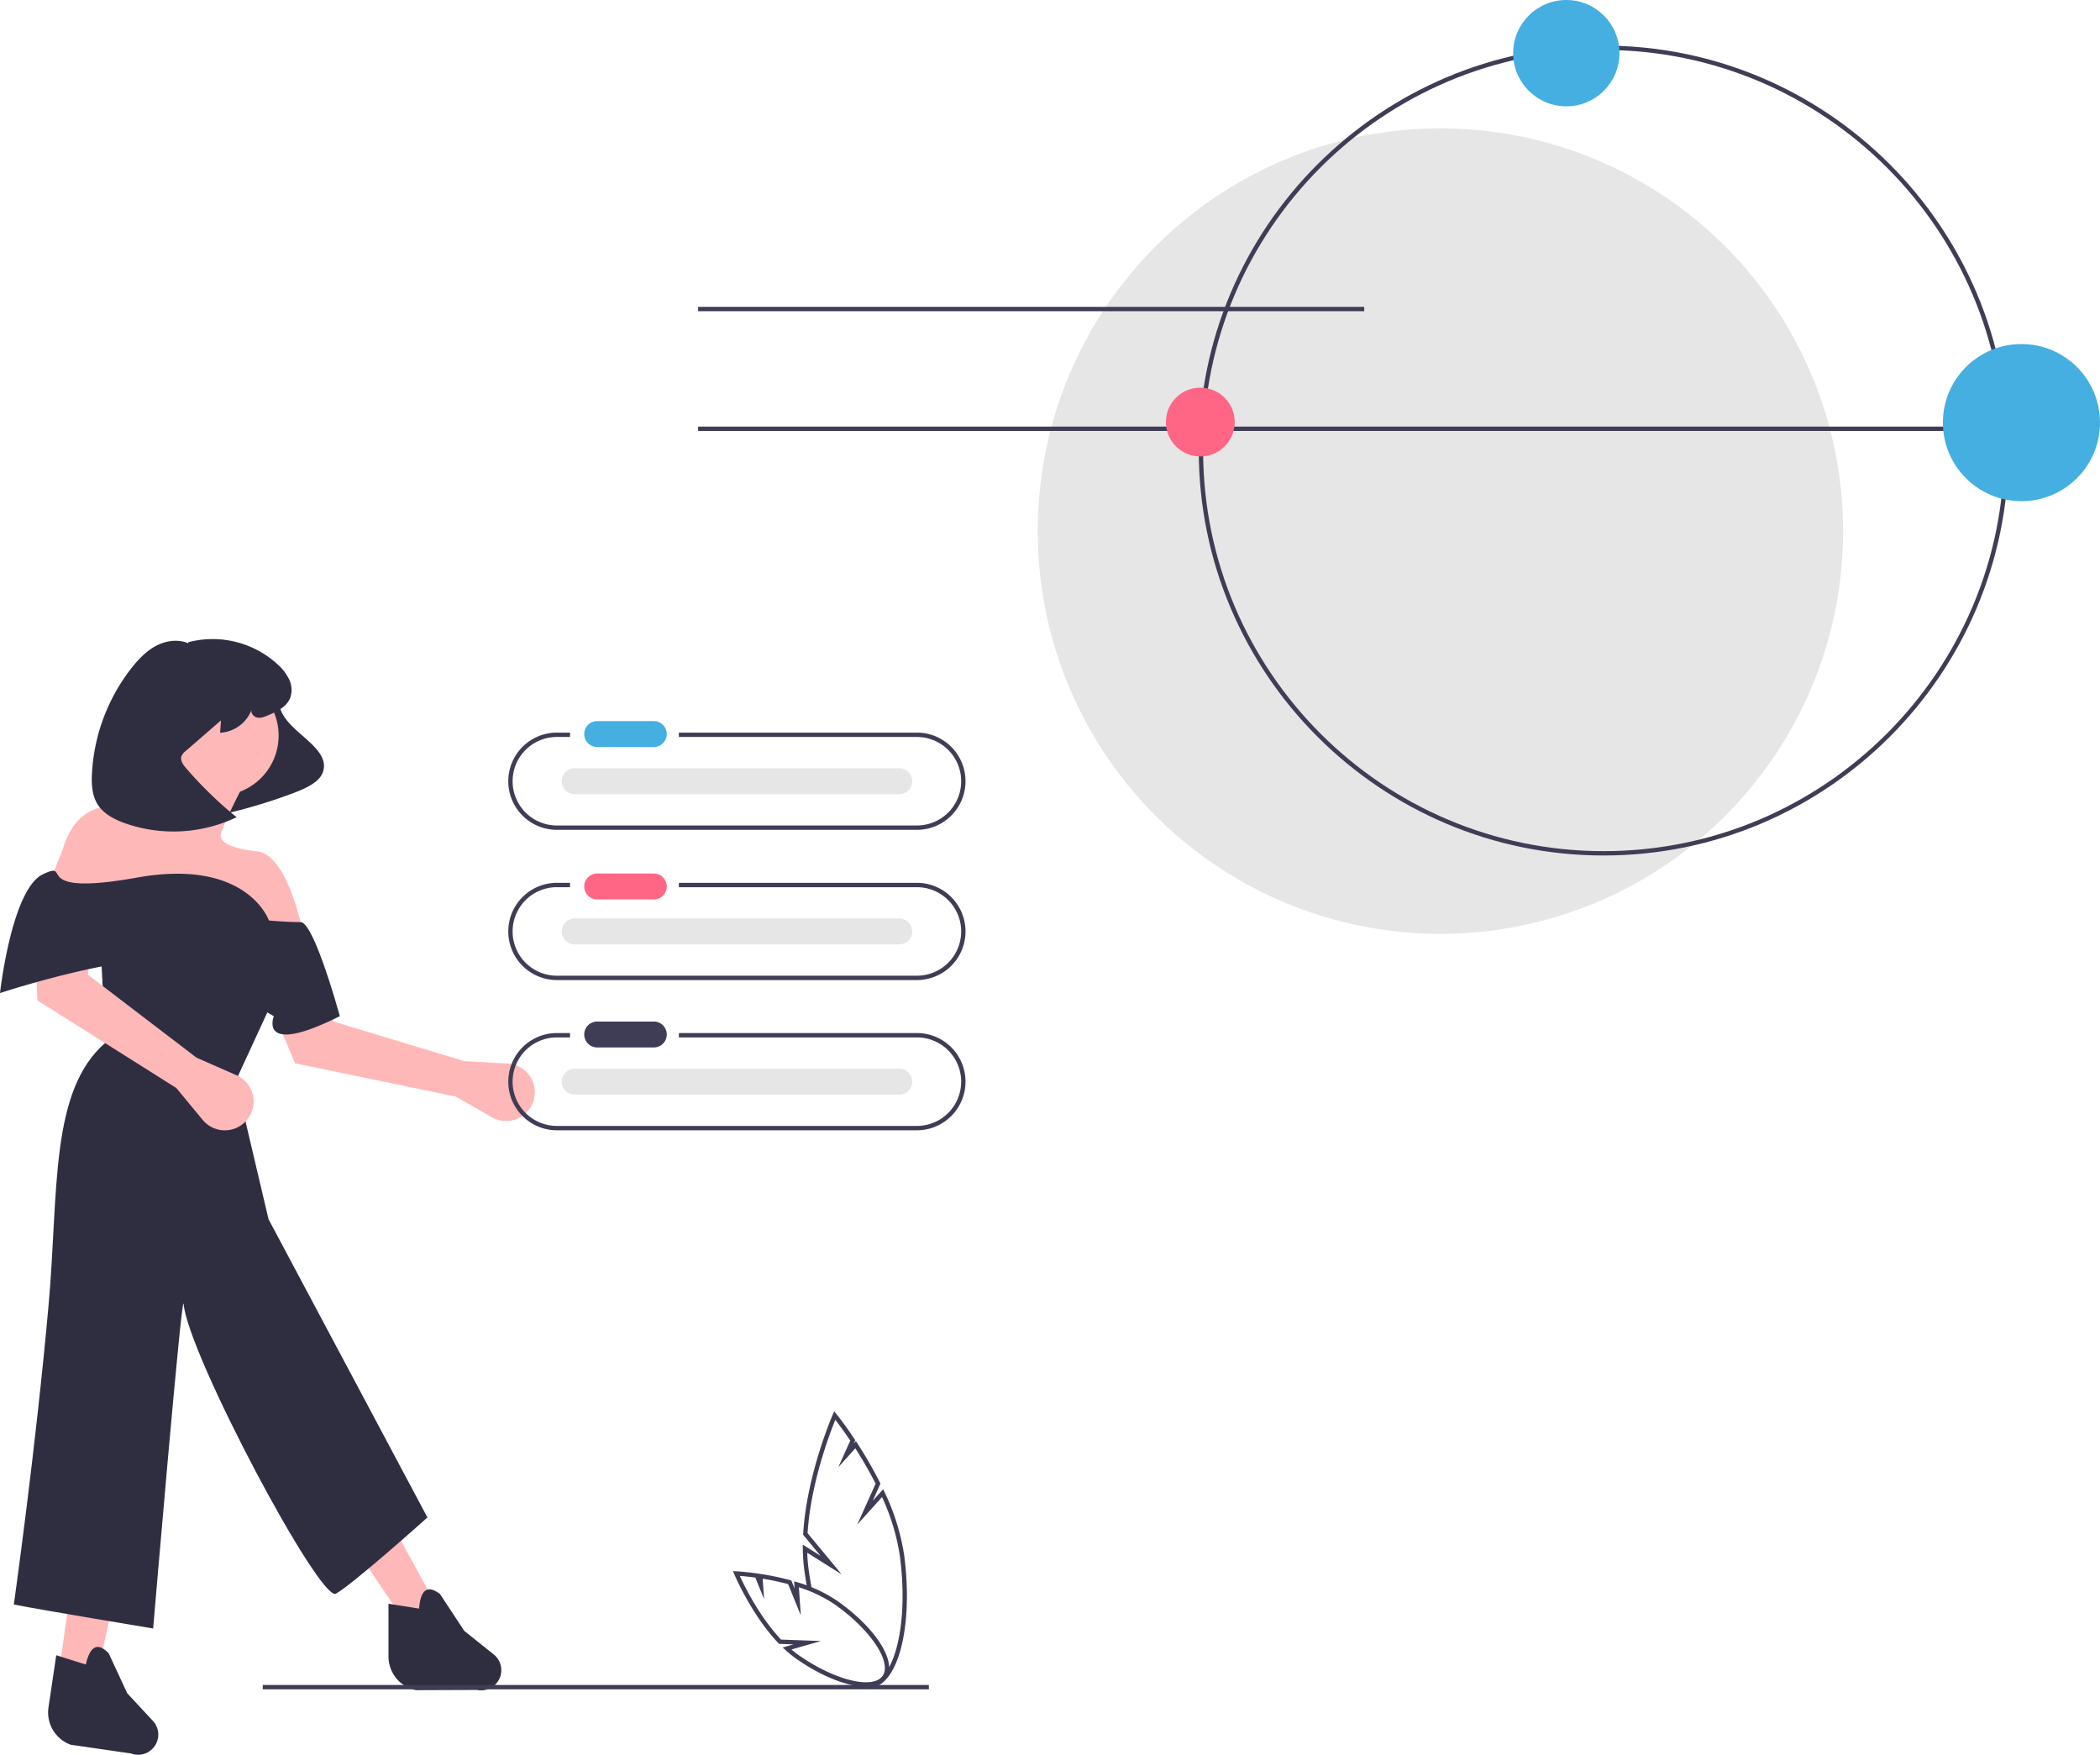 <svg id="bea23e6e-af5d-418d-9f98-e166edf04ad5" data-name="Layer 1" xmlns="http://www.w3.org/2000/svg" width="964.71" height="806.003" viewBox="0 0 964.71 806.003"><path d="M327.059,550.687l16.473,9.466a13.218,13.218,0,0,0,18.984-6.879v0a13.218,13.218,0,0,0-11.673-17.779l-19.949-1.097-60.091-18.189-9.688-36.273-25.333,14.23,17.419,41.239Z" transform="translate(-117.645 -46.999)" fill="#ffb8b8"/><path d="M248.52,362.419c-3.811,4.32-3.123,9.516-.348,13.735s7.394,7.729,11.436,11.451c2.597,2.391,4.999,4.929,6.162,7.806a8.468,8.468,0,0,1-1.389,8.956c-2.647,3.131-7.577,5.251-12.387,7.069a244.13,244.13,0,0,1-42.408,11.678c12.181-14.232,18.278-30.261,17.385-45.701-.187-3.24-.669-6.511.463-9.758a13.26,13.26,0,0,1,9.085-7.949c4.841-1.39,11.219-.015,11.961,3.157" transform="translate(-117.645 -46.999)" fill="#2f2e41"/><polygon points="26.523 772.15 43.953 772.908 78.355 614.001 48.5 615.284 26.523 772.15" fill="#ffb8b8"/><polygon points="200.819 738.049 186.42 745.627 96.355 612.001 125.038 599.37 200.819 738.049" fill="#ffb8b8"/><circle cx="100.427" cy="337.87" r="27.57" fill="#ffb8b8"/><path d="M204.035,399.324s-9.851,20.461-23.492,19.703c0,0-25.765-10.609-34.101,18.187l-9.094,22.734,120.491,20.461s-6.82-41.679-22.734-42.437c0,0-18.187-1.516-15.914-8.336s10.609-22.734,10.609-22.734Z" transform="translate(-117.645 -46.999)" fill="#ffb8b8"/><path d="M244.199,503.901l-18.187,39.406L241,607l73,137s-33.619,30.162-42,35c-7.27,4.196-67.79-109.555-70-133-.729-7.738-14,149-14,149s-50.03-8.256-64-11c0,0,10.065-71.291,16-138,4.575-51.421.415-98.022,26.144-120.123l-2.273-43.953L224.496,479.651Z" transform="translate(-117.645 -46.999)" fill="#2f2e41"/><path d="M150.037,848.377l27.826,4.04a9.261,9.261,0,0,0,11.558-4.62v0a9.261,9.261,0,0,0-1.538-10.359l-11.811-12.719-8.5-18.342c-5.084-5.192-8.559-3.356-10.502,5.175l-13.588-4.267-3.563,23.949A15.811,15.811,0,0,0,150.037,848.377Z" transform="translate(-117.645 -46.999)" fill="#2f2e41"/><path d="M308.639,823.316l28.117-.098a9.261,9.261,0,0,0,10.752-6.27h0a9.261,9.261,0,0,0-3.046-10.02l-13.554-10.843-11.107-16.891c-5.792-4.388-8.959-2.06-9.626,6.664l-14.068-2.221v24.213A15.811,15.811,0,0,0,308.639,823.316Z" transform="translate(-117.645 -46.999)" fill="#2f2e41"/><path d="M204.146,342.488c-4.683-2.047-10.256-1.244-14.777,1.139s-8.134,6.183-11.295,10.198A86.013,86.013,0,0,0,159.891,402.252c-.248,4.818-.015,9.91,2.493,14.031,2.757,4.529,7.802,7.128,12.8,8.898a67.33,67.33,0,0,0,51.151-2.814,181.334,181.334,0,0,1-23.279-22.615c-1.325-1.54-2.71-3.518-2.036-5.435a5.954,5.954,0,0,1,1.909-2.344l16.232-14.096-.409,5.702A16.545,16.545,0,0,0,233.34,372.707c-.783,1.58.712,3.52,2.438,3.875s3.475-.357,5.094-1.053c3.927-1.69,8.194-3.702,9.936-7.607a10.915,10.915,0,0,0-.23-8.615,21.664,21.664,0,0,0-5.283-7.043A44.188,44.188,0,0,0,204.042,342.007" transform="translate(-117.645 -46.999)" fill="#2f2e41"/><path d="M198.639,546.742,210.744,561.385a13.218,13.218,0,0,0,20.191.217l0,0a13.218,13.218,0,0,0-4.694-20.744l-18.296-8.025L158.052,494.721l3.652-37.367-28.715,4.439,1.845,44.729Z" transform="translate(-117.645 -46.999)" fill="#ffb8b8"/><path d="M273.753,513.752s-11.799-43.215-18.025-43.205-14.561-.748-14.561-.748-9.851-28.797-60.625-19.703-28.797-8.336-43.195-1.516-19.703,54.562-19.703,54.562,78.054-25.765,94.726-11.367a185.118,185.118,0,0,0,31.07,21.976S235.863,532.697,273.753,513.752Z" transform="translate(-117.645 -46.999)" fill="#2f2e41"/><rect x="120.701" y="773.947" width="306" height="2" fill="#3f3d56"/><circle cx="661.701" cy="243.947" r="185" fill="#e6e6e6"/><rect x="320.701" y="140.947" width="306" height="2" fill="#3f3d56"/><rect x="320.701" y="195.947" width="601" height="2" fill="#3f3d56"/><path d="M854.346,439.946c-102.561,0-186-83.439-186-186s83.439-186,186-186,186,83.439,186,186S956.906,439.946,854.346,439.946Zm0-370c-101.458,0-184,82.542-184,184s82.542,184,184,184,184-82.542,184-184S955.804,69.946,854.346,69.946Z" transform="translate(-117.645 -46.999)" fill="#3f3d56"/><circle cx="719.54" cy="24.42" r="24.42" fill="#44afe0"/><circle cx="551.398" cy="193.858" r="15.801" fill="#ff6584"/><circle cx="928.623" cy="194.118" r="36.087" fill="#44afe0"/><path d="M539.009,383.507h-109.499v2h109.499a20.327,20.327,0,0,1,0,40.653H373.318a20.327,20.327,0,0,1,0-40.653h6.192v-2H373.318a22.327,22.327,0,0,0,0,44.653H539.009a22.327,22.327,0,0,0,0-44.653Z" transform="translate(-117.645 -46.999)" fill="#3f3d56"/><path d="M539.009,452.507h-109.499v2h109.499a20.327,20.327,0,0,1,0,40.653H373.318a20.327,20.327,0,0,1,0-40.653h6.192v-2H373.318a22.327,22.327,0,0,0,0,44.653H539.009a22.327,22.327,0,0,0,0-44.653Z" transform="translate(-117.645 -46.999)" fill="#3f3d56"/><path d="M539.009,521.507h-109.499v2h109.499a20.327,20.327,0,0,1,0,40.653H373.318a20.327,20.327,0,0,1,0-40.653h6.192v-2H373.318a22.327,22.327,0,0,0,0,44.653H539.009a22.327,22.327,0,0,0,0-44.653Z" transform="translate(-117.645 -46.999)" fill="#3f3d56"/><path id="be0e5baf-e5ec-4f16-9492-7d4921bb2c9b" data-name="Path 40" d="M391.869,378.223a5.947,5.947,0,0,0,0,11.892h26.086a5.947,5.947,0,0,0,.195-11.892q-.098-.002-.195,0Z" transform="translate(-117.645 -46.999)" fill="#44afe0"/><path id="f5faaf73-4e1d-4e3d-a937-9f255bff3911" data-name="Path 40" d="M391.869,448.223a5.947,5.947,0,0,0,0,11.892h26.086a5.947,5.947,0,0,0,.195-11.892q-.098-.002-.195,0Z" transform="translate(-117.645 -46.999)" fill="#ff6584"/><path id="bdcbecaa-58f8-42a6-983f-c76dd899917c" data-name="Path 40" d="M391.869,516.223a5.947,5.947,0,0,0,0,11.892h26.086a5.947,5.947,0,0,0,.195-11.892q-.098-.002-.195,0Z" transform="translate(-117.645 -46.999)" fill="#3f3d56"/><path id="bbcd49d7-9efc-41e7-bbf8-c6009cf796dd" data-name="Path 40" d="M381.523,399.887a5.947,5.947,0,0,0,0,11.892H530.609a5.947,5.947,0,1,0,.195-11.892q-.098-.002-.195,0Z" transform="translate(-117.645 -46.999)" fill="#e6e6e6"/><path id="b24c44c6-9087-448d-956a-9230903e4c37" data-name="Path 40" d="M381.523,468.887a5.947,5.947,0,0,0,0,11.892H530.609a5.947,5.947,0,1,0,.195-11.892q-.098-.002-.195,0Z" transform="translate(-117.645 -46.999)" fill="#e6e6e6"/><path id="f49c9183-be6f-4e21-8191-a3b3cb38d75e" data-name="Path 40" d="M381.523,537.887a5.947,5.947,0,0,0,0,11.892H530.609a5.947,5.947,0,1,0,.195-11.892q-.098-.002-.195,0Z" transform="translate(-117.645 -46.999)" fill="#e6e6e6"/><path d="M532.994,761.252a102.532,102.532,0,0,0-8.998-28.887l-.643-1.33-4.776,5.296,3.539-7.888-.231-.458a188.612,188.612,0,0,0-10.368-17.989l-.702-1.074-.936,1.038.655-1.461-.328-.492c-4.686-7.029-8.286-11.474-8.322-11.519l-1.018-1.253-.655,1.494c-.12.274-12.019,27.692-13.595,54.786l-.025.422,8.008,9.68-8.167-5.127.014,1.861a79.264,79.264,0,0,0,.649,9.522q.54,4.075,1.27,7.957a4.243,4.243,0,0,1,2.172.677q-.846-4.338-1.46-8.916c-.315-2.437-.514-4.912-.593-7.381l15.797,9.918L488.638,751.22c1.424-22.907,10.265-45.986,12.747-52.078,1.332,1.728,3.845,5.081,6.851,9.561l-5.464,12.182,7.791-8.638a186.516,186.516,0,0,1,9.322,16.252L511.468,747.257l11.377-12.615a100.382,100.382,0,0,1,8.171,26.92c1.991,15.041,1.603,29.49-1.095,40.686-2.583,10.725-7.137,17.317-12.493,18.087a8.466,8.466,0,0,1-3.3-.196,4.898,4.898,0,0,1-2.961.904h-.292a11.607,11.607,0,0,0,5.424,1.457,9.839,9.839,0,0,0,1.403-.101c6.297-.904,11.326-7.881,14.159-19.643C534.619,791.306,535.023,776.575,532.994,761.252Z" transform="translate(-117.645 -46.999)" fill="#3f3d56"/><path d="M515.371,821.708c-8.237,0-20.113-4.531-31.892-12.779a50.89,50.89,0,0,1-4.957-3.985l-1.319-1.205,4.988-1.437-6.642-.243-.28-.294c-12.45-13.039-20.198-31.457-20.275-31.641l-.605-1.455,1.574.071c.157.007,3.899.184,9.524.981l.351.05v-.003l1.233.188a123.754,123.754,0,0,1,13.629,2.864l.479.13,1.497,3.687-.227-3.307,1.373.396a66.229,66.229,0,0,1,18.328,8.497c17.914,12.544,27.826,28.222,22.586,35.704C522.944,820.485,519.647,821.707,515.371,821.708Zm-34.143-17.048c1.094.927,2.233,1.809,3.401,2.632,16.407,11.489,34.023,15.834,38.468,9.489,4.444-6.346-5.666-21.415-22.075-32.905a64.161,64.161,0,0,0-16.381-7.814l.887,12.917L479.7,774.623c-3.838-1.019-7.765-1.856-11.696-2.496l.644,9.375-4.011-9.88c-3.108-.427-5.613-.658-7.137-.776,2.078,4.562,8.943,18.651,18.937,29.244l18.33.671Z" transform="translate(-117.645 -46.999)" fill="#3f3d56"/></svg>